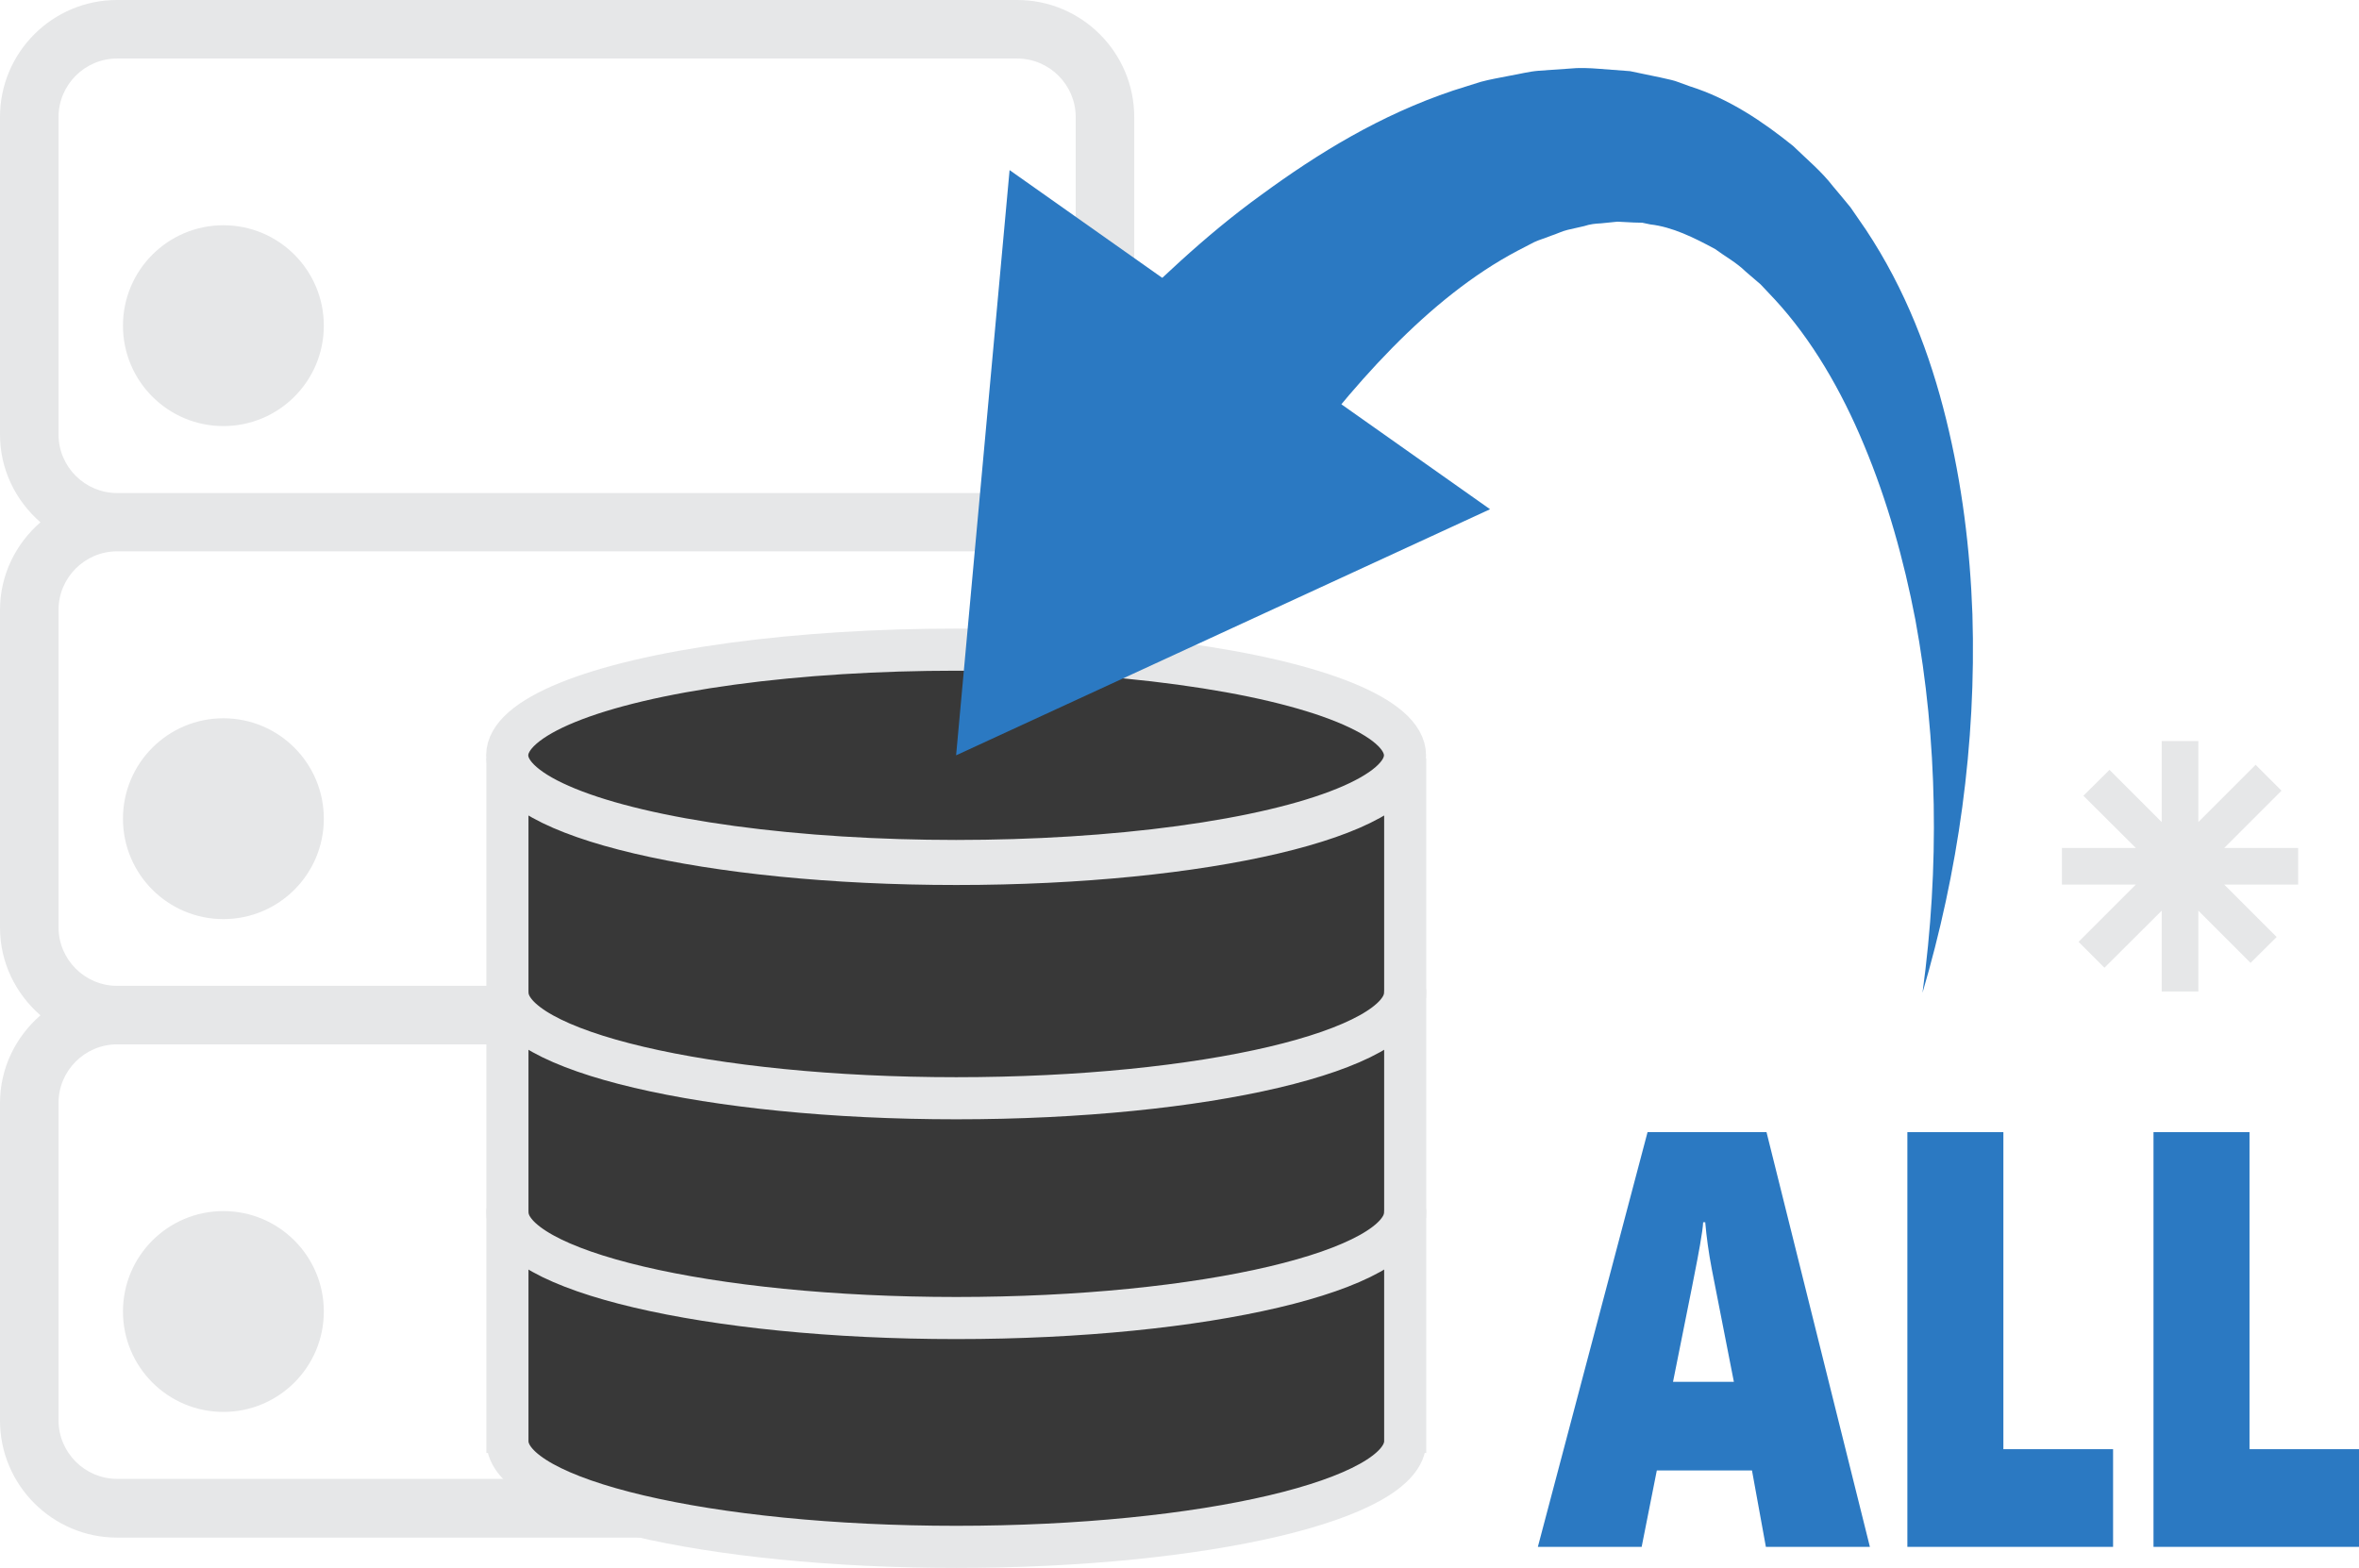 <?xml version="1.0" encoding="UTF-8"?>
<svg id="Layer_2" data-name="Layer 2" xmlns="http://www.w3.org/2000/svg" viewBox="0 0 112.04 74.48">
  <defs>
    <style>
      .cls-1 {
        fill: #383838;
      }

      .cls-1, .cls-2 {
        stroke: #e6e7e8;
        stroke-miterlimit: 10;
        stroke-width: 2px;
      }

      .cls-2 {
        fill: none;
        stroke-linecap: round;
      }

      .cls-3 {
        fill: #e6e7e8;
      }

      .cls-4 {
        fill: #2b79c2;
      }
    </style>
  </defs>
  <g id="NEW_GREY">
    <g>
      <g>
        <circle class="cls-3" cx="10.61" cy="15.47" r="4.77"/>
        <circle class="cls-3" cx="10.61" cy="38.89" r="4.77"/>
        <path class="cls-3" d="m53.87,5.56c0-3.06-2.49-5.56-5.56-5.56H5.56C2.49,0,0,2.49,0,5.56v15.08c0,1.67.75,3.15,1.92,4.17-1.17,1.02-1.92,2.5-1.92,4.17v15.08c0,1.67.75,3.15,1.92,4.17-1.17,1.02-1.92,2.5-1.92,4.17v15.08c0,3.06,2.49,5.56,5.56,5.56h42.75c3.07,0,5.56-2.49,5.56-5.56v-15.08c0-1.67-.75-3.15-1.92-4.17,1.17-1.02,1.92-2.5,1.92-4.17v-15.08c0-1.67-.75-3.15-1.92-4.17,1.17-1.02,1.92-2.5,1.92-4.17V5.56ZM2.78,5.56c0-1.53,1.25-2.78,2.78-2.78h42.75c1.53,0,2.78,1.25,2.78,2.78v15.08c0,1.53-1.25,2.78-2.78,2.78H5.56c-1.53,0-2.78-1.25-2.78-2.78V5.56Zm48.31,46.83v15.08c0,1.53-1.25,2.78-2.78,2.78H5.56c-1.53,0-2.78-1.25-2.78-2.78v-15.08c0-1.53,1.25-2.78,2.78-2.78h42.75c1.53,0,2.78,1.25,2.78,2.78Zm-45.53-5.56c-1.53,0-2.78-1.25-2.78-2.78v-15.08c0-1.53,1.25-2.78,2.78-2.78h42.75c1.53,0,2.78,1.25,2.78,2.78v15.08c0,1.53-1.25,2.78-2.78,2.78H5.56Z"/>
        <circle class="cls-3" cx="10.61" cy="62.3" r="4.77"/>
        <g>
          <path class="cls-1" d="m24.1,36.02c0,2.77,9.54,5.02,21.32,5.02s21.32-2.25,21.32-5.02v33-.56c0,2.77-9.54,5.02-21.32,5.02s-21.32-2.25-21.32-5.02v.56-33Z"/>
          <path class="cls-2" d="m24.1,57.59c0,2.77,9.54,5.02,21.32,5.02s21.32-2.25,21.32-5.02"/>
          <ellipse class="cls-1" cx="45.41" cy="35.88" rx="21.32" ry="5.02"/>
          <path class="cls-2" d="m24.1,47.15c0,2.77,9.54,5.02,21.32,5.02s21.32-2.25,21.32-5.02"/>
        </g>
        <g>
          <path class="cls-4" d="m91.31,47.15c.81-5.95.72-11.96-.34-17.71-.55-2.87-1.34-5.67-2.43-8.28-1.08-2.61-2.5-5.05-4.26-6.95l-.66-.7-.71-.61c-.45-.44-.98-.72-1.45-1.07-1.02-.55-2.03-1.05-3.08-1.17l-.38-.08c-.13-.01-.27,0-.4-.01l-.78-.04-.79.08c-.26.01-.52.04-.79.13l-.79.18c-.26.06-.53.2-.79.28-.26.11-.53.18-.79.3l-.79.41c-4.23,2.23-7.95,6.46-11.17,10.91l-8.37-7.04c2.31-2.28,4.63-4.55,7.36-6.52,2.7-1.98,5.66-3.8,9.12-4.96l1.3-.41c.44-.12.92-.2,1.37-.29.47-.08.91-.2,1.39-.24l1.44-.1c.47-.05.96-.03,1.45.01l1.45.11,1.44.3c.24.06.48.1.71.17l.69.25c1.87.59,3.47,1.68,4.9,2.83.65.63,1.36,1.22,1.89,1.91.28.34.57.67.84,1.01l.73,1.06c1.89,2.85,3.05,5.92,3.81,9,.76,3.08,1.14,6.18,1.25,9.27.19,6.17-.68,12.25-2.38,18.01Z"/>
          <polygon class="cls-4" points="47.95 8.08 45.41 35.88 70.77 24.19 47.95 8.08"/>
        </g>
        <g>
          <path class="cls-4" d="m83.87,73.48l-.66-3.63h-4.52l-.72,3.63h-4.93l5.21-19.7h5.65l4.91,19.7h-4.95Zm-2.87-15.42h-.11c-.01.22-.06.58-.15,1.09-.08.5-.51,2.67-1.28,6.49h2.89l-1.05-5.36c-.15-.79-.25-1.52-.31-2.21Z"/>
          <path class="cls-4" d="m90.59,73.48v-19.7h4.56v15.06h5.21v4.64h-9.77Z"/>
          <path class="cls-4" d="m102.28,73.48v-19.7h4.56v15.06h5.21v4.64h-9.77Z"/>
        </g>
      </g>
      <polygon class="cls-3" points="109.15 40.28 105.64 40.28 108.36 37.56 107.13 36.33 104.41 39.05 104.41 35.2 102.67 35.2 102.67 39.05 100.19 36.57 98.95 37.8 101.44 40.28 97.93 40.28 97.93 42.02 101.44 42.02 98.72 44.74 99.95 45.97 102.67 43.26 102.67 47.1 104.41 47.1 104.41 43.26 106.89 45.74 108.13 44.51 105.64 42.02 109.15 42.02 109.15 40.28"/>
    </g>
  </g>
</svg>